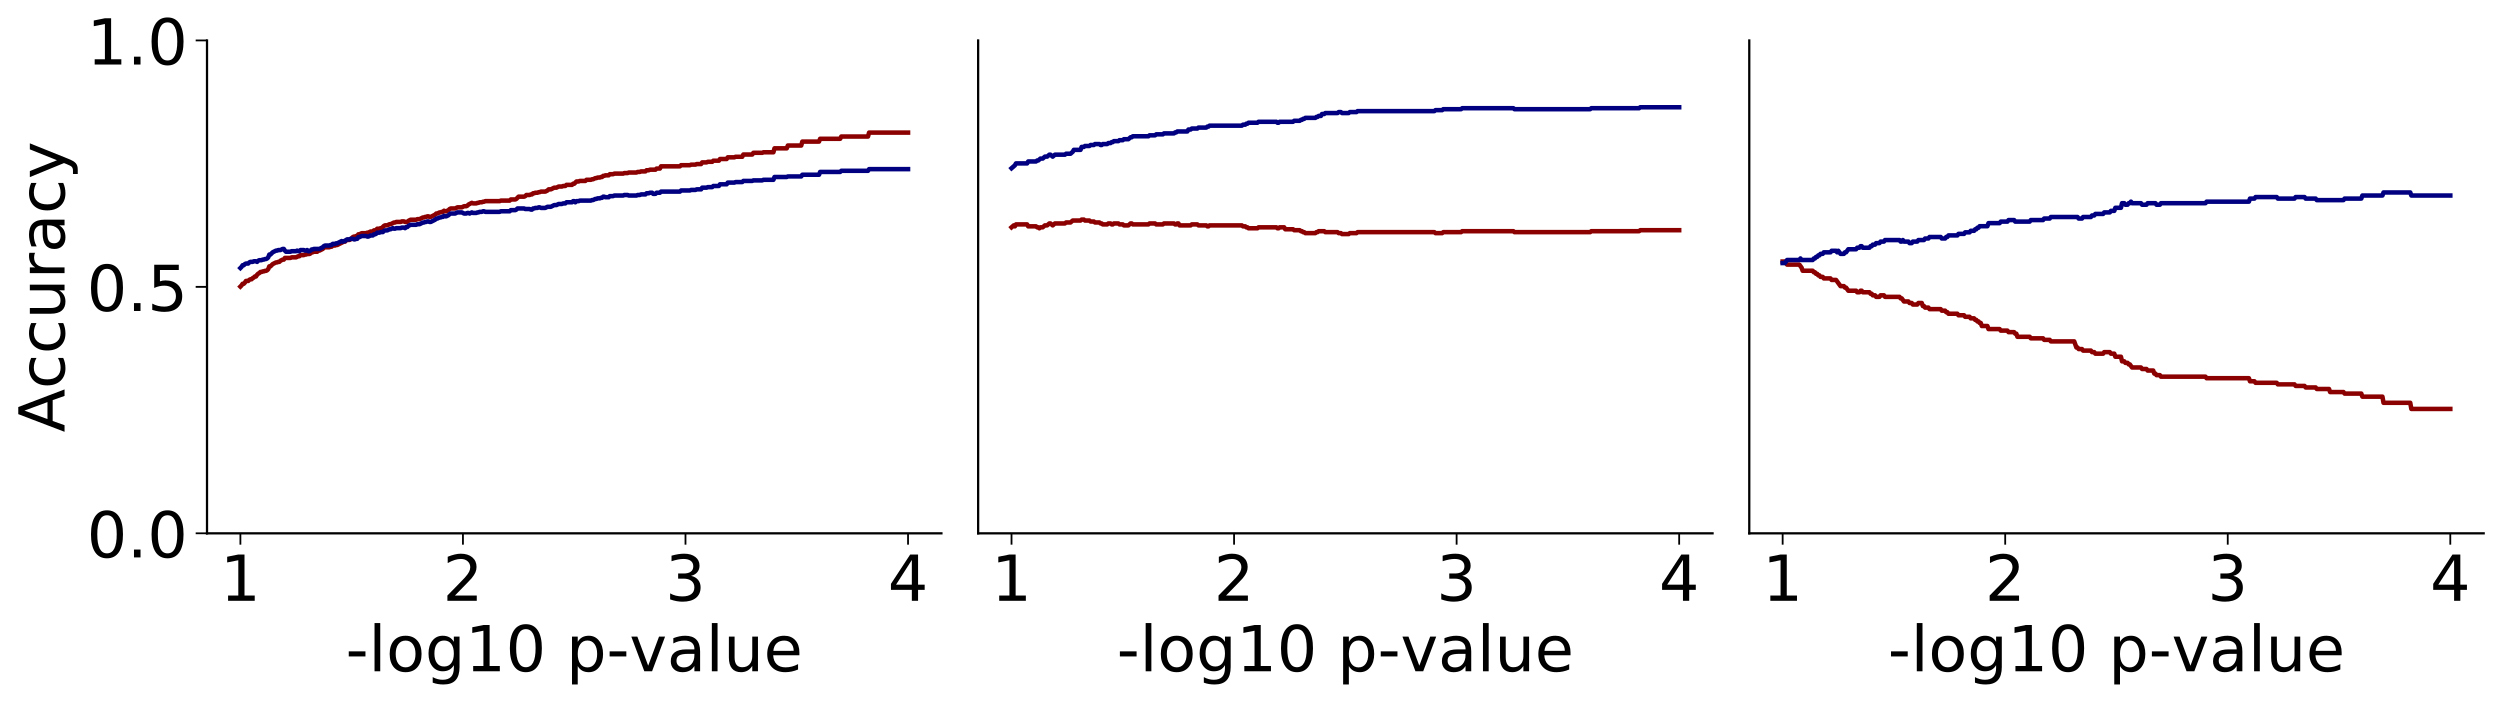 <?xml version="1.0" encoding="utf-8" standalone="no"?>
<!DOCTYPE svg PUBLIC "-//W3C//DTD SVG 1.1//EN"
  "http://www.w3.org/Graphics/SVG/1.1/DTD/svg11.dtd">
<!-- Created with matplotlib (https://matplotlib.org/) -->
<svg height="309.175pt" version="1.1" viewBox="0 0 1102.928 309.175" width="1102.928pt" xmlns="http://www.w3.org/2000/svg" xmlns:xlink="http://www.w3.org/1999/xlink">
 <defs>
  <style type="text/css">
*{stroke-linecap:butt;stroke-linejoin:round;}
  </style>
 </defs>
 <g id="figure_1">
  <g id="patch_1">
   <path d="M 0 309.175 
L 1102.928 309.175 
L 1102.928 0 
L 0 0 
z
" style="fill:none;"/>
  </g>
  <g id="axes_1">
   <g id="patch_2">
    <path d="M 91.328 235.278 
L 415.327 235.278 
L 415.327 17.838 
L 91.328 17.838 
z
" style="fill:none;"/>
   </g>
   <g id="matplotlib.axis_1">
    <g id="xtick_1">
     <g id="line2d_1">
      <defs>
       <path d="M 0 0 
L 0 5 
" id="m1968844279" style="stroke:#000000;stroke-width:0.8;"/>
      </defs>
      <g>
       <use style="stroke:#000000;stroke-width:0.8;" x="106.055" xlink:href="#m1968844279" y="235.278"/>
      </g>
     </g>
     <g id="text_1">
      <!-- 1 -->
      <defs>
       <path d="M 12.406 8.297 
L 28.516 8.297 
L 28.516 63.922 
L 10.984 60.406 
L 10.984 69.391 
L 28.422 72.906 
L 38.281 72.906 
L 38.281 8.297 
L 54.391 8.297 
L 54.391 0 
L 12.406 0 
z
" id="DejaVuSans-49"/>
      </defs>
      <g transform="translate(97.147 265.053)scale(0.28 -0.28)">
       <use xlink:href="#DejaVuSans-49"/>
      </g>
     </g>
    </g>
    <g id="xtick_2">
     <g id="line2d_2">
      <g>
       <use style="stroke:#000000;stroke-width:0.8;" x="204.237" xlink:href="#m1968844279" y="235.278"/>
      </g>
     </g>
     <g id="text_2">
      <!-- 2 -->
      <defs>
       <path d="M 19.188 8.297 
L 53.609 8.297 
L 53.609 0 
L 7.328 0 
L 7.328 8.297 
Q 12.938 14.109 22.625 23.891 
Q 32.328 33.688 34.812 36.531 
Q 39.547 41.844 41.422 45.531 
Q 43.312 49.219 43.312 52.781 
Q 43.312 58.594 39.234 62.25 
Q 35.156 65.922 28.609 65.922 
Q 23.969 65.922 18.812 64.312 
Q 13.672 62.703 7.812 59.422 
L 7.812 69.391 
Q 13.766 71.781 18.938 73 
Q 24.125 74.219 28.422 74.219 
Q 39.75 74.219 46.484 68.547 
Q 53.219 62.891 53.219 53.422 
Q 53.219 48.922 51.531 44.891 
Q 49.859 40.875 45.406 35.406 
Q 44.188 33.984 37.641 27.219 
Q 31.109 20.453 19.188 8.297 
z
" id="DejaVuSans-50"/>
      </defs>
      <g transform="translate(195.329 265.053)scale(0.28 -0.28)">
       <use xlink:href="#DejaVuSans-50"/>
      </g>
     </g>
    </g>
    <g id="xtick_3">
     <g id="line2d_3">
      <g>
       <use style="stroke:#000000;stroke-width:0.8;" x="302.418" xlink:href="#m1968844279" y="235.278"/>
      </g>
     </g>
     <g id="text_3">
      <!-- 3 -->
      <defs>
       <path d="M 40.578 39.312 
Q 47.656 37.797 51.625 33 
Q 55.609 28.219 55.609 21.188 
Q 55.609 10.406 48.188 4.484 
Q 40.766 -1.422 27.094 -1.422 
Q 22.516 -1.422 17.656 -0.516 
Q 12.797 0.391 7.625 2.203 
L 7.625 11.719 
Q 11.719 9.328 16.594 8.109 
Q 21.484 6.891 26.812 6.891 
Q 36.078 6.891 40.938 10.547 
Q 45.797 14.203 45.797 21.188 
Q 45.797 27.641 41.281 31.266 
Q 36.766 34.906 28.719 34.906 
L 20.219 34.906 
L 20.219 43.016 
L 29.109 43.016 
Q 36.375 43.016 40.234 45.922 
Q 44.094 48.828 44.094 54.297 
Q 44.094 59.906 40.109 62.906 
Q 36.141 65.922 28.719 65.922 
Q 24.656 65.922 20.016 65.031 
Q 15.375 64.156 9.812 62.312 
L 9.812 71.094 
Q 15.438 72.656 20.344 73.438 
Q 25.25 74.219 29.594 74.219 
Q 40.828 74.219 47.359 69.109 
Q 53.906 64.016 53.906 55.328 
Q 53.906 49.266 50.438 45.094 
Q 46.969 40.922 40.578 39.312 
z
" id="DejaVuSans-51"/>
      </defs>
      <g transform="translate(293.511 265.053)scale(0.28 -0.28)">
       <use xlink:href="#DejaVuSans-51"/>
      </g>
     </g>
    </g>
    <g id="xtick_4">
     <g id="line2d_4">
      <g>
       <use style="stroke:#000000;stroke-width:0.8;" x="400.6" xlink:href="#m1968844279" y="235.278"/>
      </g>
     </g>
     <g id="text_4">
      <!-- 4 -->
      <defs>
       <path d="M 37.797 64.312 
L 12.891 25.391 
L 37.797 25.391 
z
M 35.203 72.906 
L 47.609 72.906 
L 47.609 25.391 
L 58.016 25.391 
L 58.016 17.188 
L 47.609 17.188 
L 47.609 0 
L 37.797 0 
L 37.797 17.188 
L 4.891 17.188 
L 4.891 26.703 
z
" id="DejaVuSans-52"/>
      </defs>
      <g transform="translate(391.693 265.053)scale(0.28 -0.28)">
       <use xlink:href="#DejaVuSans-52"/>
      </g>
     </g>
    </g>
    <g id="text_5">
     <!-- -log10 p-value -->
     <defs>
      <path d="M 4.891 31.391 
L 31.203 31.391 
L 31.203 23.391 
L 4.891 23.391 
z
" id="DejaVuSans-45"/>
      <path d="M 9.422 75.984 
L 18.406 75.984 
L 18.406 0 
L 9.422 0 
z
" id="DejaVuSans-108"/>
      <path d="M 30.609 48.391 
Q 23.391 48.391 19.188 42.75 
Q 14.984 37.109 14.984 27.297 
Q 14.984 17.484 19.156 11.844 
Q 23.344 6.203 30.609 6.203 
Q 37.797 6.203 41.984 11.859 
Q 46.188 17.531 46.188 27.297 
Q 46.188 37.016 41.984 42.703 
Q 37.797 48.391 30.609 48.391 
z
M 30.609 56 
Q 42.328 56 49.016 48.375 
Q 55.719 40.766 55.719 27.297 
Q 55.719 13.875 49.016 6.219 
Q 42.328 -1.422 30.609 -1.422 
Q 18.844 -1.422 12.172 6.219 
Q 5.516 13.875 5.516 27.297 
Q 5.516 40.766 12.172 48.375 
Q 18.844 56 30.609 56 
z
" id="DejaVuSans-111"/>
      <path d="M 45.406 27.984 
Q 45.406 37.75 41.375 43.109 
Q 37.359 48.484 30.078 48.484 
Q 22.859 48.484 18.828 43.109 
Q 14.797 37.75 14.797 27.984 
Q 14.797 18.266 18.828 12.891 
Q 22.859 7.516 30.078 7.516 
Q 37.359 7.516 41.375 12.891 
Q 45.406 18.266 45.406 27.984 
z
M 54.391 6.781 
Q 54.391 -7.172 48.188 -13.984 
Q 42 -20.797 29.203 -20.797 
Q 24.469 -20.797 20.266 -20.094 
Q 16.062 -19.391 12.109 -17.922 
L 12.109 -9.188 
Q 16.062 -11.328 19.922 -12.344 
Q 23.781 -13.375 27.781 -13.375 
Q 36.625 -13.375 41.016 -8.766 
Q 45.406 -4.156 45.406 5.172 
L 45.406 9.625 
Q 42.625 4.781 38.281 2.391 
Q 33.938 0 27.875 0 
Q 17.828 0 11.672 7.656 
Q 5.516 15.328 5.516 27.984 
Q 5.516 40.672 11.672 48.328 
Q 17.828 56 27.875 56 
Q 33.938 56 38.281 53.609 
Q 42.625 51.219 45.406 46.391 
L 45.406 54.688 
L 54.391 54.688 
z
" id="DejaVuSans-103"/>
      <path d="M 31.781 66.406 
Q 24.172 66.406 20.328 58.906 
Q 16.5 51.422 16.5 36.375 
Q 16.5 21.391 20.328 13.891 
Q 24.172 6.391 31.781 6.391 
Q 39.453 6.391 43.281 13.891 
Q 47.125 21.391 47.125 36.375 
Q 47.125 51.422 43.281 58.906 
Q 39.453 66.406 31.781 66.406 
z
M 31.781 74.219 
Q 44.047 74.219 50.516 64.516 
Q 56.984 54.828 56.984 36.375 
Q 56.984 17.969 50.516 8.266 
Q 44.047 -1.422 31.781 -1.422 
Q 19.531 -1.422 13.062 8.266 
Q 6.594 17.969 6.594 36.375 
Q 6.594 54.828 13.062 64.516 
Q 19.531 74.219 31.781 74.219 
z
" id="DejaVuSans-48"/>
      <path id="DejaVuSans-32"/>
      <path d="M 18.109 8.203 
L 18.109 -20.797 
L 9.078 -20.797 
L 9.078 54.688 
L 18.109 54.688 
L 18.109 46.391 
Q 20.953 51.266 25.266 53.625 
Q 29.594 56 35.594 56 
Q 45.562 56 51.781 48.094 
Q 58.016 40.188 58.016 27.297 
Q 58.016 14.406 51.781 6.484 
Q 45.562 -1.422 35.594 -1.422 
Q 29.594 -1.422 25.266 0.953 
Q 20.953 3.328 18.109 8.203 
z
M 48.688 27.297 
Q 48.688 37.203 44.609 42.844 
Q 40.531 48.484 33.406 48.484 
Q 26.266 48.484 22.188 42.844 
Q 18.109 37.203 18.109 27.297 
Q 18.109 17.391 22.188 11.75 
Q 26.266 6.109 33.406 6.109 
Q 40.531 6.109 44.609 11.75 
Q 48.688 17.391 48.688 27.297 
z
" id="DejaVuSans-112"/>
      <path d="M 2.984 54.688 
L 12.5 54.688 
L 29.594 8.797 
L 46.688 54.688 
L 56.203 54.688 
L 35.688 0 
L 23.484 0 
z
" id="DejaVuSans-118"/>
      <path d="M 34.281 27.484 
Q 23.391 27.484 19.188 25 
Q 14.984 22.516 14.984 16.5 
Q 14.984 11.719 18.141 8.906 
Q 21.297 6.109 26.703 6.109 
Q 34.188 6.109 38.703 11.406 
Q 43.219 16.703 43.219 25.484 
L 43.219 27.484 
z
M 52.203 31.203 
L 52.203 0 
L 43.219 0 
L 43.219 8.297 
Q 40.141 3.328 35.547 0.953 
Q 30.953 -1.422 24.312 -1.422 
Q 15.922 -1.422 10.953 3.297 
Q 6 8.016 6 15.922 
Q 6 25.141 12.172 29.828 
Q 18.359 34.516 30.609 34.516 
L 43.219 34.516 
L 43.219 35.406 
Q 43.219 41.609 39.141 45 
Q 35.062 48.391 27.688 48.391 
Q 23 48.391 18.547 47.266 
Q 14.109 46.141 10.016 43.891 
L 10.016 52.203 
Q 14.938 54.109 19.578 55.047 
Q 24.219 56 28.609 56 
Q 40.484 56 46.344 49.844 
Q 52.203 43.703 52.203 31.203 
z
" id="DejaVuSans-97"/>
      <path d="M 8.5 21.578 
L 8.5 54.688 
L 17.484 54.688 
L 17.484 21.922 
Q 17.484 14.156 20.5 10.266 
Q 23.531 6.391 29.594 6.391 
Q 36.859 6.391 41.078 11.031 
Q 45.312 15.672 45.312 23.688 
L 45.312 54.688 
L 54.297 54.688 
L 54.297 0 
L 45.312 0 
L 45.312 8.406 
Q 42.047 3.422 37.719 1 
Q 33.406 -1.422 27.688 -1.422 
Q 18.266 -1.422 13.375 4.438 
Q 8.5 10.297 8.5 21.578 
z
M 31.109 56 
z
" id="DejaVuSans-117"/>
      <path d="M 56.203 29.594 
L 56.203 25.203 
L 14.891 25.203 
Q 15.484 15.922 20.484 11.062 
Q 25.484 6.203 34.422 6.203 
Q 39.594 6.203 44.453 7.469 
Q 49.312 8.734 54.109 11.281 
L 54.109 2.781 
Q 49.266 0.734 44.188 -0.344 
Q 39.109 -1.422 33.891 -1.422 
Q 20.797 -1.422 13.156 6.188 
Q 5.516 13.812 5.516 26.812 
Q 5.516 40.234 12.766 48.109 
Q 20.016 56 32.328 56 
Q 43.359 56 49.781 48.891 
Q 56.203 41.797 56.203 29.594 
z
M 47.219 32.234 
Q 47.125 39.594 43.094 43.984 
Q 39.062 48.391 32.422 48.391 
Q 24.906 48.391 20.391 44.141 
Q 15.875 39.891 15.188 32.172 
z
" id="DejaVuSans-101"/>
     </defs>
     <g transform="translate(152.493 296.152)scale(0.28 -0.28)">
      <use xlink:href="#DejaVuSans-45"/>
      <use x="36.084" xlink:href="#DejaVuSans-108"/>
      <use x="63.867" xlink:href="#DejaVuSans-111"/>
      <use x="125.049" xlink:href="#DejaVuSans-103"/>
      <use x="188.525" xlink:href="#DejaVuSans-49"/>
      <use x="252.148" xlink:href="#DejaVuSans-48"/>
      <use x="315.771" xlink:href="#DejaVuSans-32"/>
      <use x="347.559" xlink:href="#DejaVuSans-112"/>
      <use x="411.035" xlink:href="#DejaVuSans-45"/>
      <use x="447.088" xlink:href="#DejaVuSans-118"/>
      <use x="506.268" xlink:href="#DejaVuSans-97"/>
      <use x="567.547" xlink:href="#DejaVuSans-108"/>
      <use x="595.33" xlink:href="#DejaVuSans-117"/>
      <use x="658.709" xlink:href="#DejaVuSans-101"/>
     </g>
    </g>
   </g>
   <g id="matplotlib.axis_2">
    <g id="ytick_1">
     <g id="line2d_5">
      <defs>
       <path d="M 0 0 
L -5 0 
" id="m3b288e4731" style="stroke:#000000;stroke-width:0.8;"/>
      </defs>
      <g>
       <use style="stroke:#000000;stroke-width:0.8;" x="91.328" xlink:href="#m3b288e4731" y="235.278"/>
      </g>
     </g>
     <g id="text_6">
      <!-- 0.0 -->
      <defs>
       <path d="M 10.688 12.406 
L 21 12.406 
L 21 0 
L 10.688 0 
z
" id="DejaVuSans-46"/>
      </defs>
      <g transform="translate(38.299 245.916)scale(0.28 -0.28)">
       <use xlink:href="#DejaVuSans-48"/>
       <use x="63.623" xlink:href="#DejaVuSans-46"/>
       <use x="95.41" xlink:href="#DejaVuSans-48"/>
      </g>
     </g>
    </g>
    <g id="ytick_2">
     <g id="line2d_6">
      <g>
       <use style="stroke:#000000;stroke-width:0.8;" x="91.328" xlink:href="#m3b288e4731" y="126.558"/>
      </g>
     </g>
     <g id="text_7">
      <!-- 0.5 -->
      <defs>
       <path d="M 10.797 72.906 
L 49.516 72.906 
L 49.516 64.594 
L 19.828 64.594 
L 19.828 46.734 
Q 21.969 47.469 24.109 47.828 
Q 26.266 48.188 28.422 48.188 
Q 40.625 48.188 47.75 41.5 
Q 54.891 34.812 54.891 23.391 
Q 54.891 11.625 47.562 5.094 
Q 40.234 -1.422 26.906 -1.422 
Q 22.312 -1.422 17.547 -0.641 
Q 12.797 0.141 7.719 1.703 
L 7.719 11.625 
Q 12.109 9.234 16.797 8.062 
Q 21.484 6.891 26.703 6.891 
Q 35.156 6.891 40.078 11.328 
Q 45.016 15.766 45.016 23.391 
Q 45.016 31 40.078 35.438 
Q 35.156 39.891 26.703 39.891 
Q 22.75 39.891 18.812 39.016 
Q 14.891 38.141 10.797 36.281 
z
" id="DejaVuSans-53"/>
      </defs>
      <g transform="translate(38.299 137.196)scale(0.28 -0.28)">
       <use xlink:href="#DejaVuSans-48"/>
       <use x="63.623" xlink:href="#DejaVuSans-46"/>
       <use x="95.41" xlink:href="#DejaVuSans-53"/>
      </g>
     </g>
    </g>
    <g id="ytick_3">
     <g id="line2d_7">
      <g>
       <use style="stroke:#000000;stroke-width:0.8;" x="91.328" xlink:href="#m3b288e4731" y="17.838"/>
      </g>
     </g>
     <g id="text_8">
      <!-- 1.0 -->
      <g transform="translate(38.299 28.476)scale(0.28 -0.28)">
       <use xlink:href="#DejaVuSans-49"/>
       <use x="63.623" xlink:href="#DejaVuSans-46"/>
       <use x="95.41" xlink:href="#DejaVuSans-48"/>
      </g>
     </g>
    </g>
    <g id="text_9">
     <!-- Accuracy -->
     <defs>
      <path d="M 34.188 63.188 
L 20.797 26.906 
L 47.609 26.906 
z
M 28.609 72.906 
L 39.797 72.906 
L 67.578 0 
L 57.328 0 
L 50.688 18.703 
L 17.828 18.703 
L 11.188 0 
L 0.781 0 
z
" id="DejaVuSans-65"/>
      <path d="M 48.781 52.594 
L 48.781 44.188 
Q 44.969 46.297 41.141 47.344 
Q 37.312 48.391 33.406 48.391 
Q 24.656 48.391 19.812 42.844 
Q 14.984 37.312 14.984 27.297 
Q 14.984 17.281 19.812 11.734 
Q 24.656 6.203 33.406 6.203 
Q 37.312 6.203 41.141 7.25 
Q 44.969 8.297 48.781 10.406 
L 48.781 2.094 
Q 45.016 0.344 40.984 -0.531 
Q 36.969 -1.422 32.422 -1.422 
Q 20.062 -1.422 12.781 6.344 
Q 5.516 14.109 5.516 27.297 
Q 5.516 40.672 12.859 48.328 
Q 20.219 56 33.016 56 
Q 37.156 56 41.109 55.141 
Q 45.062 54.297 48.781 52.594 
z
" id="DejaVuSans-99"/>
      <path d="M 41.109 46.297 
Q 39.594 47.172 37.812 47.578 
Q 36.031 48 33.891 48 
Q 26.266 48 22.188 43.047 
Q 18.109 38.094 18.109 28.812 
L 18.109 0 
L 9.078 0 
L 9.078 54.688 
L 18.109 54.688 
L 18.109 46.188 
Q 20.953 51.172 25.484 53.578 
Q 30.031 56 36.531 56 
Q 37.453 56 38.578 55.875 
Q 39.703 55.766 41.062 55.516 
z
" id="DejaVuSans-114"/>
      <path d="M 32.172 -5.078 
Q 28.375 -14.844 24.75 -17.812 
Q 21.141 -20.797 15.094 -20.797 
L 7.906 -20.797 
L 7.906 -13.281 
L 13.188 -13.281 
Q 16.891 -13.281 18.938 -11.516 
Q 21 -9.766 23.484 -3.219 
L 25.094 0.875 
L 2.984 54.688 
L 12.5 54.688 
L 29.594 11.922 
L 46.688 54.688 
L 56.203 54.688 
z
" id="DejaVuSans-121"/>
     </defs>
     <g transform="translate(28.476 190.719)rotate(-90)scale(0.28 -0.28)">
      <use xlink:href="#DejaVuSans-65"/>
      <use x="68.393" xlink:href="#DejaVuSans-99"/>
      <use x="123.373" xlink:href="#DejaVuSans-99"/>
      <use x="178.354" xlink:href="#DejaVuSans-117"/>
      <use x="241.732" xlink:href="#DejaVuSans-114"/>
      <use x="282.846" xlink:href="#DejaVuSans-97"/>
      <use x="344.125" xlink:href="#DejaVuSans-99"/>
      <use x="399.105" xlink:href="#DejaVuSans-121"/>
     </g>
    </g>
   </g>
   <g id="line2d_8">
    <path clip-path="url(#p07e23869e9)" d="M 106.055 126.434 
L 106.546 125.938 
L 107.037 125.194 
L 107.528 125.194 
L 108.018 124.698 
L 108.509 123.954 
L 109.491 123.954 
L 109.982 123.459 
L 110.473 123.211 
L 110.964 123.211 
L 111.455 122.715 
L 111.946 122.467 
L 112.437 121.971 
L 112.927 121.971 
L 113.418 121.227 
L 113.909 120.731 
L 114.4 120.483 
L 114.891 119.988 
L 115.382 119.988 
L 115.873 119.74 
L 116.364 119.74 
L 116.855 119.492 
L 117.346 119.492 
L 117.837 119.244 
L 118.328 118.748 
L 118.818 117.508 
L 119.309 117.508 
L 120.291 116.516 
L 121.764 115.773 
L 122.255 115.773 
L 122.746 115.525 
L 123.237 115.525 
L 123.728 115.029 
L 124.709 114.533 
L 125.2 114.533 
L 125.691 113.789 
L 128.146 113.789 
L 128.637 113.541 
L 130.6 113.541 
L 131.582 113.045 
L 132.073 113.045 
L 132.564 112.549 
L 134.037 112.549 
L 134.528 112.301 
L 135.018 112.301 
L 135.509 112.054 
L 136.491 112.054 
L 136.982 111.806 
L 137.473 111.31 
L 137.964 111.31 
L 138.455 111.062 
L 139.928 111.062 
L 140.418 110.566 
L 140.909 110.566 
L 142.382 109.822 
L 142.873 109.326 
L 143.364 109.078 
L 145.327 109.078 
L 145.818 108.83 
L 146.309 108.83 
L 146.8 108.335 
L 147.782 108.335 
L 148.273 108.087 
L 148.764 108.087 
L 151.709 106.599 
L 152.2 106.599 
L 152.691 106.103 
L 153.182 105.855 
L 154.164 105.855 
L 154.655 105.607 
L 155.637 104.615 
L 156.127 104.368 
L 156.618 104.368 
L 157.109 104.12 
L 157.6 104.12 
L 158.091 103.376 
L 158.582 103.376 
L 159.564 102.88 
L 161.528 102.88 
L 162.018 102.632 
L 162.509 102.632 
L 163.491 102.136 
L 164.473 102.136 
L 164.964 101.64 
L 165.455 101.64 
L 165.946 101.392 
L 166.437 100.896 
L 167.418 100.896 
L 167.909 100.648 
L 168.4 100.648 
L 169.382 99.657 
L 169.873 99.409 
L 170.855 99.409 
L 171.837 98.913 
L 172.327 98.913 
L 173.8 98.169 
L 174.291 98.169 
L 174.782 97.921 
L 176.746 97.921 
L 177.237 97.673 
L 178.218 97.673 
L 178.709 97.921 
L 179.691 97.921 
L 180.182 97.425 
L 181.164 96.929 
L 183.618 96.929 
L 184.109 96.682 
L 185.091 96.682 
L 186.564 95.938 
L 187.055 95.938 
L 187.546 95.69 
L 188.037 95.69 
L 188.528 95.442 
L 189.018 95.442 
L 189.509 95.69 
L 190 95.69 
L 191.964 94.698 
L 192.455 94.202 
L 192.946 94.202 
L 193.928 93.706 
L 194.418 93.706 
L 194.909 93.458 
L 195.4 93.458 
L 195.891 92.962 
L 196.382 93.21 
L 196.873 93.21 
L 197.855 92.715 
L 198.346 92.219 
L 198.837 91.971 
L 200.8 91.971 
L 201.782 91.475 
L 203.746 91.475 
L 204.727 90.979 
L 205.709 90.979 
L 206.2 90.731 
L 206.691 90.235 
L 208.164 89.491 
L 208.655 89.739 
L 210.127 89.739 
L 210.618 89.491 
L 211.109 89.491 
L 211.6 89.243 
L 212.582 89.243 
L 213.073 88.995 
L 213.564 88.995 
L 214.055 88.748 
L 220.437 88.748 
L 220.928 88.5 
L 224.855 88.5 
L 225.346 88.004 
L 227.309 88.004 
L 227.8 87.756 
L 228.782 86.764 
L 231.237 86.764 
L 231.727 86.516 
L 232.218 86.02 
L 233.691 86.02 
L 234.182 85.772 
L 234.673 85.772 
L 235.164 85.276 
L 235.655 85.276 
L 236.146 85.029 
L 237.127 85.029 
L 237.618 84.781 
L 238.109 84.781 
L 238.6 84.533 
L 240.564 84.533 
L 241.546 84.037 
L 242.037 83.541 
L 243.018 83.541 
L 244.491 82.797 
L 245.473 82.797 
L 246.455 82.301 
L 247.928 82.301 
L 248.418 82.053 
L 249.4 82.053 
L 249.891 81.557 
L 252.346 81.557 
L 252.837 81.062 
L 253.327 81.062 
L 254.309 80.07 
L 255.291 80.07 
L 255.782 79.822 
L 258.237 79.822 
L 258.728 79.326 
L 260.691 79.326 
L 261.182 79.078 
L 261.673 79.078 
L 262.655 78.582 
L 263.146 78.582 
L 263.637 78.334 
L 264.618 78.334 
L 265.109 78.086 
L 265.6 78.086 
L 266.091 77.59 
L 266.582 77.59 
L 267.073 77.342 
L 268.546 77.342 
L 269.037 76.847 
L 270.509 76.847 
L 271 76.599 
L 274.928 76.599 
L 275.418 76.351 
L 276.891 76.351 
L 277.382 76.103 
L 280.818 76.103 
L 281.309 75.855 
L 282.291 75.855 
L 282.782 75.607 
L 284.746 75.607 
L 285.237 75.111 
L 286.218 75.111 
L 286.709 74.863 
L 289.164 74.863 
L 289.655 74.367 
L 291.127 74.367 
L 291.618 73.376 
L 299.964 73.376 
L 300.455 72.88 
L 304.382 72.88 
L 304.873 72.632 
L 306.837 72.632 
L 307.327 72.384 
L 309.291 72.384 
L 309.782 71.64 
L 311.746 71.64 
L 312.237 71.392 
L 314.2 71.392 
L 314.691 70.896 
L 317.146 70.896 
L 317.637 70.152 
L 320.582 70.152 
L 321.073 69.409 
L 324.018 69.409 
L 324.509 69.161 
L 327.455 69.161 
L 327.946 68.169 
L 331.873 68.169 
L 332.364 67.425 
L 336.291 67.425 
L 336.782 67.177 
L 341.2 67.177 
L 341.691 65.442 
L 347.091 65.442 
L 347.582 64.202 
L 353.473 64.202 
L 353.964 62.466 
L 361.327 62.466 
L 361.818 61.227 
L 370.655 61.227 
L 371.146 60.235 
L 382.928 60.235 
L 383.418 58.499 
L 400.6 58.499 
L 400.6 58.499 
" style="fill:none;stroke:#8b0000;stroke-linecap:square;stroke-width:2;"/>
   </g>
   <g id="line2d_9">
    <path clip-path="url(#p07e23869e9)" d="M 106.055 118.252 
L 106.546 117.756 
L 107.037 117.012 
L 107.528 117.012 
L 108.018 116.516 
L 108.509 116.268 
L 109.491 116.268 
L 109.982 115.773 
L 110.473 115.525 
L 111.455 115.525 
L 111.946 115.277 
L 112.927 115.277 
L 113.418 115.525 
L 113.909 115.029 
L 114.4 114.781 
L 115.382 114.781 
L 115.873 114.533 
L 116.364 114.533 
L 116.855 114.285 
L 117.346 114.285 
L 117.837 114.037 
L 118.328 113.541 
L 118.818 112.301 
L 119.309 112.301 
L 120.291 111.31 
L 121.764 110.566 
L 122.255 110.566 
L 122.746 110.318 
L 123.728 110.318 
L 124.709 109.822 
L 125.2 109.822 
L 125.691 110.566 
L 126.182 111.062 
L 128.146 111.062 
L 128.637 110.814 
L 130.6 110.814 
L 131.091 110.566 
L 131.582 110.814 
L 132.073 110.814 
L 132.564 110.318 
L 134.037 110.318 
L 134.528 110.566 
L 135.018 110.566 
L 135.509 110.318 
L 136 110.814 
L 136.491 110.814 
L 136.982 110.566 
L 137.473 110.07 
L 137.964 110.07 
L 138.455 109.822 
L 140.909 109.822 
L 142.382 109.078 
L 142.873 108.582 
L 143.364 108.335 
L 145.327 108.335 
L 145.818 108.087 
L 146.309 108.087 
L 146.8 107.591 
L 147.782 107.591 
L 148.273 107.343 
L 148.764 107.343 
L 150.727 106.351 
L 151.218 106.599 
L 151.709 106.351 
L 152.2 106.351 
L 152.691 105.855 
L 153.182 105.607 
L 154.164 105.607 
L 154.655 105.359 
L 155.637 105.359 
L 156.127 105.607 
L 156.618 105.607 
L 157.109 105.359 
L 157.6 105.359 
L 158.091 104.615 
L 158.582 104.615 
L 159.564 104.12 
L 161.528 104.12 
L 162.018 104.368 
L 162.509 104.368 
L 163.491 103.872 
L 164.473 103.872 
L 164.964 103.376 
L 165.455 103.376 
L 165.946 103.128 
L 166.437 102.632 
L 167.418 102.632 
L 167.909 102.384 
L 168.891 102.384 
L 169.382 101.888 
L 169.873 101.64 
L 170.855 101.64 
L 171.837 101.144 
L 172.327 101.144 
L 173.309 100.648 
L 173.8 100.896 
L 174.291 100.896 
L 174.782 100.648 
L 176.746 100.648 
L 177.237 100.401 
L 178.218 100.401 
L 178.709 100.648 
L 179.2 100.153 
L 179.691 100.153 
L 180.182 99.657 
L 181.164 99.161 
L 183.618 99.161 
L 184.109 98.913 
L 185.091 98.913 
L 186.564 98.169 
L 187.055 98.169 
L 187.546 97.921 
L 188.037 97.921 
L 188.528 97.673 
L 189.018 97.673 
L 189.509 97.921 
L 190 97.921 
L 191.964 96.929 
L 192.455 96.434 
L 192.946 96.434 
L 193.928 95.938 
L 194.418 95.938 
L 194.909 95.69 
L 195.4 95.69 
L 195.891 95.194 
L 196.382 95.442 
L 196.873 95.442 
L 197.855 94.946 
L 198.346 94.45 
L 198.837 94.202 
L 200.8 94.202 
L 201.782 93.706 
L 203.746 93.706 
L 204.727 94.202 
L 205.709 94.202 
L 206.2 93.954 
L 206.691 93.954 
L 207.182 94.202 
L 208.164 93.706 
L 208.655 93.954 
L 210.127 93.954 
L 210.618 93.706 
L 211.109 93.706 
L 211.6 93.458 
L 212.582 93.458 
L 213.073 93.21 
L 213.564 93.21 
L 214.055 93.458 
L 220.437 93.458 
L 220.928 93.21 
L 224.855 93.21 
L 225.346 92.715 
L 227.309 92.715 
L 227.8 92.467 
L 228.291 91.971 
L 231.237 91.971 
L 231.727 92.219 
L 233.691 92.219 
L 234.182 92.467 
L 234.673 92.467 
L 235.164 91.971 
L 235.655 91.971 
L 236.146 91.723 
L 237.127 91.723 
L 237.618 91.475 
L 238.109 91.475 
L 238.6 91.723 
L 240.564 91.723 
L 241.546 91.227 
L 243.018 91.227 
L 244.491 90.483 
L 245.473 90.483 
L 246.455 89.987 
L 247.928 89.987 
L 248.418 89.739 
L 249.4 89.739 
L 249.891 89.243 
L 252.346 89.243 
L 252.837 88.748 
L 253.327 88.748 
L 253.818 89.243 
L 254.309 88.748 
L 255.291 88.748 
L 255.782 88.5 
L 260.691 88.5 
L 261.182 88.252 
L 261.673 88.252 
L 262.655 87.756 
L 263.146 87.756 
L 263.637 87.508 
L 264.618 87.508 
L 265.109 87.26 
L 265.6 87.26 
L 266.091 86.764 
L 266.582 86.764 
L 267.073 87.012 
L 268.546 87.012 
L 269.037 86.516 
L 270.509 86.516 
L 271 86.268 
L 274.928 86.268 
L 275.418 86.02 
L 276.891 86.02 
L 277.382 86.268 
L 280.818 86.268 
L 281.309 86.02 
L 282.291 86.02 
L 282.782 85.772 
L 284.746 85.772 
L 285.237 85.276 
L 286.218 85.276 
L 286.709 85.029 
L 287.691 85.029 
L 288.182 85.524 
L 289.164 85.524 
L 289.655 85.029 
L 291.127 85.029 
L 291.618 84.533 
L 299.964 84.533 
L 300.455 84.037 
L 304.382 84.037 
L 304.873 83.789 
L 306.837 83.789 
L 307.327 83.541 
L 309.291 83.541 
L 309.782 82.797 
L 311.746 82.797 
L 312.237 82.549 
L 314.2 82.549 
L 314.691 82.053 
L 317.146 82.053 
L 317.637 81.309 
L 320.582 81.309 
L 321.073 80.566 
L 324.018 80.566 
L 324.509 80.318 
L 327.455 80.318 
L 327.946 79.822 
L 331.873 79.822 
L 332.364 79.574 
L 336.291 79.574 
L 336.782 79.326 
L 341.2 79.326 
L 341.691 78.086 
L 347.091 78.086 
L 347.582 77.838 
L 353.473 77.838 
L 353.964 77.095 
L 361.327 77.095 
L 361.818 75.855 
L 370.655 75.855 
L 371.146 75.359 
L 382.928 75.359 
L 383.418 74.615 
L 400.6 74.615 
L 400.6 74.615 
" style="fill:none;stroke:#000080;stroke-linecap:square;stroke-width:2;"/>
   </g>
   <g id="patch_3">
    <path d="M 91.328 235.278 
L 91.328 17.838 
" style="fill:none;stroke:#000000;stroke-linecap:square;stroke-linejoin:miter;"/>
   </g>
   <g id="patch_4">
    <path d="M 91.328 235.278 
L 415.327 235.278 
" style="fill:none;stroke:#000000;stroke-linecap:square;stroke-linejoin:miter;"/>
   </g>
  </g>
  <g id="axes_2">
   <g id="patch_5">
    <path d="M 431.527 235.278 
L 755.528 235.278 
L 755.528 17.838 
L 431.527 17.838 
z
" style="fill:none;"/>
   </g>
   <g id="matplotlib.axis_3">
    <g id="xtick_5">
     <g id="line2d_10">
      <g>
       <use style="stroke:#000000;stroke-width:0.8;" x="446.255" xlink:href="#m1968844279" y="235.278"/>
      </g>
     </g>
     <g id="text_10">
      <!-- 1 -->
      <g transform="translate(437.347 265.053)scale(0.28 -0.28)">
       <use xlink:href="#DejaVuSans-49"/>
      </g>
     </g>
    </g>
    <g id="xtick_6">
     <g id="line2d_11">
      <g>
       <use style="stroke:#000000;stroke-width:0.8;" x="544.437" xlink:href="#m1968844279" y="235.278"/>
      </g>
     </g>
     <g id="text_11">
      <!-- 2 -->
      <g transform="translate(535.529 265.053)scale(0.28 -0.28)">
       <use xlink:href="#DejaVuSans-50"/>
      </g>
     </g>
    </g>
    <g id="xtick_7">
     <g id="line2d_12">
      <g>
       <use style="stroke:#000000;stroke-width:0.8;" x="642.618" xlink:href="#m1968844279" y="235.278"/>
      </g>
     </g>
     <g id="text_12">
      <!-- 3 -->
      <g transform="translate(633.711 265.053)scale(0.28 -0.28)">
       <use xlink:href="#DejaVuSans-51"/>
      </g>
     </g>
    </g>
    <g id="xtick_8">
     <g id="line2d_13">
      <g>
       <use style="stroke:#000000;stroke-width:0.8;" x="740.8" xlink:href="#m1968844279" y="235.278"/>
      </g>
     </g>
     <g id="text_13">
      <!-- 4 -->
      <g transform="translate(731.893 265.053)scale(0.28 -0.28)">
       <use xlink:href="#DejaVuSans-52"/>
      </g>
     </g>
    </g>
    <g id="text_14">
     <!-- -log10 p-value -->
     <g transform="translate(492.692 296.152)scale(0.28 -0.28)">
      <use xlink:href="#DejaVuSans-45"/>
      <use x="36.084" xlink:href="#DejaVuSans-108"/>
      <use x="63.867" xlink:href="#DejaVuSans-111"/>
      <use x="125.049" xlink:href="#DejaVuSans-103"/>
      <use x="188.525" xlink:href="#DejaVuSans-49"/>
      <use x="252.148" xlink:href="#DejaVuSans-48"/>
      <use x="315.771" xlink:href="#DejaVuSans-32"/>
      <use x="347.559" xlink:href="#DejaVuSans-112"/>
      <use x="411.035" xlink:href="#DejaVuSans-45"/>
      <use x="447.088" xlink:href="#DejaVuSans-118"/>
      <use x="506.268" xlink:href="#DejaVuSans-97"/>
      <use x="567.547" xlink:href="#DejaVuSans-108"/>
      <use x="595.33" xlink:href="#DejaVuSans-117"/>
      <use x="658.709" xlink:href="#DejaVuSans-101"/>
     </g>
    </g>
   </g>
   <g id="matplotlib.axis_4">
    <g id="ytick_4"/>
    <g id="ytick_5"/>
    <g id="ytick_6"/>
   </g>
   <g id="line2d_14">
    <path clip-path="url(#p125e0e1f68)" d="M 446.255 100.286 
L 447.237 99.431 
L 447.728 99.858 
L 448.218 99.004 
L 453.127 99.004 
L 453.618 99.858 
L 457.055 99.858 
L 457.546 100.286 
L 458.037 100.286 
L 458.527 100.713 
L 459.018 100.286 
L 460 100.286 
L 460.982 99.431 
L 461.964 99.431 
L 462.946 98.577 
L 463.437 98.577 
L 464.418 99.431 
L 465.4 98.577 
L 469.818 98.577 
L 470.309 98.15 
L 472.273 98.15 
L 473.255 97.295 
L 476.691 97.295 
L 477.182 96.868 
L 478.164 96.868 
L 478.655 97.295 
L 480.618 97.295 
L 481.109 97.722 
L 482.582 97.722 
L 483.073 98.15 
L 485.037 98.15 
L 485.527 98.577 
L 486.018 98.577 
L 486.509 99.004 
L 488.473 99.004 
L 488.964 98.577 
L 489.946 98.577 
L 490.437 99.004 
L 490.928 99.004 
L 491.418 98.577 
L 493.382 98.577 
L 493.873 99.004 
L 495.346 99.004 
L 495.837 99.431 
L 497.8 99.431 
L 498.782 98.577 
L 499.273 98.577 
L 499.764 99.004 
L 506.637 99.004 
L 507.127 98.577 
L 509.582 98.577 
L 510.073 99.004 
L 513.018 99.004 
L 513.509 98.577 
L 517.928 98.577 
L 518.418 99.004 
L 518.909 99.004 
L 519.4 98.577 
L 519.891 98.577 
L 520.382 99.431 
L 525.291 99.431 
L 525.782 99.004 
L 528.237 99.004 
L 528.727 99.431 
L 532.164 99.431 
L 532.655 99.858 
L 533.146 99.858 
L 533.637 99.431 
L 547.873 99.431 
L 548.364 99.858 
L 549.346 99.858 
L 549.837 100.286 
L 550.327 100.286 
L 550.818 100.713 
L 554.746 100.713 
L 555.237 100.286 
L 563.091 100.286 
L 563.582 100.713 
L 564.073 100.713 
L 564.564 100.286 
L 566.528 100.286 
L 567.018 101.14 
L 570.455 101.14 
L 570.946 101.567 
L 573.4 101.567 
L 573.891 101.994 
L 574.382 101.994 
L 574.873 102.422 
L 575.364 102.422 
L 575.855 102.849 
L 580.273 102.849 
L 580.764 102.422 
L 581.255 102.422 
L 581.746 101.994 
L 584.2 101.994 
L 584.691 102.422 
L 590.091 102.422 
L 590.582 102.849 
L 591.564 102.849 
L 592.055 103.276 
L 595 103.276 
L 595.491 102.849 
L 598.437 102.849 
L 598.928 102.422 
L 632.8 102.422 
L 633.291 102.849 
L 636.237 102.849 
L 636.727 102.422 
L 644.582 102.422 
L 645.073 101.994 
L 667.655 101.994 
L 668.146 102.422 
L 701.528 102.422 
L 702.018 101.994 
L 723.128 101.994 
L 723.618 101.567 
L 740.8 101.567 
L 740.8 101.567 
" style="fill:none;stroke:#8b0000;stroke-linecap:square;stroke-width:2;"/>
   </g>
   <g id="line2d_15">
    <path clip-path="url(#p125e0e1f68)" d="M 446.255 74.227 
L 447.728 72.945 
L 448.218 72.091 
L 453.127 72.091 
L 453.618 71.237 
L 457.055 71.237 
L 457.546 70.809 
L 458.037 70.809 
L 459.018 69.955 
L 460 69.955 
L 460.982 69.101 
L 461.964 69.101 
L 462.946 68.246 
L 463.437 68.246 
L 464.418 69.101 
L 465.4 68.246 
L 469.818 68.246 
L 470.309 67.819 
L 472.273 67.819 
L 473.255 66.965 
L 473.746 66.11 
L 476.691 66.11 
L 477.182 64.829 
L 478.164 64.829 
L 478.655 64.402 
L 480.618 64.402 
L 481.109 63.974 
L 482.582 63.974 
L 483.073 63.547 
L 485.037 63.547 
L 485.527 63.974 
L 486.018 63.974 
L 486.509 63.547 
L 488.473 63.547 
L 488.964 63.12 
L 489.946 63.12 
L 490.437 62.693 
L 490.928 62.693 
L 491.418 62.266 
L 493.382 62.266 
L 493.873 61.838 
L 495.346 61.838 
L 495.837 61.411 
L 497.8 61.411 
L 498.782 60.557 
L 499.273 60.557 
L 499.764 60.13 
L 506.637 60.13 
L 507.127 59.702 
L 509.582 59.702 
L 510.073 59.275 
L 513.018 59.275 
L 513.509 58.848 
L 517.928 58.848 
L 518.418 58.421 
L 518.909 58.421 
L 519.4 57.994 
L 523.818 57.994 
L 524.309 57.139 
L 525.291 57.139 
L 525.782 56.712 
L 528.237 56.712 
L 528.727 56.285 
L 532.164 56.285 
L 532.655 55.858 
L 533.146 55.858 
L 533.637 55.431 
L 547.873 55.431 
L 548.364 55.003 
L 549.346 55.003 
L 549.837 54.576 
L 550.327 54.576 
L 550.818 54.149 
L 554.746 54.149 
L 555.237 53.722 
L 563.091 53.722 
L 563.582 54.149 
L 564.073 54.149 
L 564.564 53.722 
L 570.455 53.722 
L 570.946 53.295 
L 573.4 53.295 
L 573.891 52.867 
L 574.382 52.867 
L 574.873 52.44 
L 575.364 52.44 
L 575.855 52.013 
L 580.273 52.013 
L 580.764 51.586 
L 581.255 51.586 
L 581.746 51.159 
L 582.727 51.159 
L 583.218 50.304 
L 584.2 50.304 
L 584.691 49.877 
L 590.091 49.877 
L 590.582 49.45 
L 591.564 49.45 
L 592.055 49.877 
L 595 49.877 
L 595.491 49.45 
L 598.437 49.45 
L 598.928 49.023 
L 632.8 49.023 
L 633.291 48.596 
L 636.237 48.596 
L 636.727 48.168 
L 644.582 48.168 
L 645.073 47.741 
L 667.655 47.741 
L 668.146 48.168 
L 701.528 48.168 
L 702.018 47.741 
L 723.128 47.741 
L 723.618 47.314 
L 740.8 47.314 
L 740.8 47.314 
" style="fill:none;stroke:#000080;stroke-linecap:square;stroke-width:2;"/>
   </g>
   <g id="patch_6">
    <path d="M 431.527 235.278 
L 431.527 17.838 
" style="fill:none;stroke:#000000;stroke-linecap:square;stroke-linejoin:miter;"/>
   </g>
   <g id="patch_7">
    <path d="M 431.527 235.278 
L 755.528 235.278 
" style="fill:none;stroke:#000000;stroke-linecap:square;stroke-linejoin:miter;"/>
   </g>
  </g>
  <g id="axes_3">
   <g id="patch_8">
    <path d="M 771.727 235.278 
L 1095.727 235.278 
L 1095.727 17.838 
L 771.727 17.838 
z
" style="fill:none;"/>
   </g>
   <g id="matplotlib.axis_5">
    <g id="xtick_9">
     <g id="line2d_16">
      <g>
       <use style="stroke:#000000;stroke-width:0.8;" x="786.455" xlink:href="#m1968844279" y="235.278"/>
      </g>
     </g>
     <g id="text_15">
      <!-- 1 -->
      <g transform="translate(777.547 265.053)scale(0.28 -0.28)">
       <use xlink:href="#DejaVuSans-49"/>
      </g>
     </g>
    </g>
    <g id="xtick_10">
     <g id="line2d_17">
      <g>
       <use style="stroke:#000000;stroke-width:0.8;" x="884.637" xlink:href="#m1968844279" y="235.278"/>
      </g>
     </g>
     <g id="text_16">
      <!-- 2 -->
      <g transform="translate(875.729 265.053)scale(0.28 -0.28)">
       <use xlink:href="#DejaVuSans-50"/>
      </g>
     </g>
    </g>
    <g id="xtick_11">
     <g id="line2d_18">
      <g>
       <use style="stroke:#000000;stroke-width:0.8;" x="982.818" xlink:href="#m1968844279" y="235.278"/>
      </g>
     </g>
     <g id="text_17">
      <!-- 3 -->
      <g transform="translate(973.911 265.053)scale(0.28 -0.28)">
       <use xlink:href="#DejaVuSans-51"/>
      </g>
     </g>
    </g>
    <g id="xtick_12">
     <g id="line2d_19">
      <g>
       <use style="stroke:#000000;stroke-width:0.8;" x="1081" xlink:href="#m1968844279" y="235.278"/>
      </g>
     </g>
     <g id="text_18">
      <!-- 4 -->
      <g transform="translate(1072.093 265.053)scale(0.28 -0.28)">
       <use xlink:href="#DejaVuSans-52"/>
      </g>
     </g>
    </g>
    <g id="text_19">
     <!-- -log10 p-value -->
     <g transform="translate(832.893 296.152)scale(0.28 -0.28)">
      <use xlink:href="#DejaVuSans-45"/>
      <use x="36.084" xlink:href="#DejaVuSans-108"/>
      <use x="63.867" xlink:href="#DejaVuSans-111"/>
      <use x="125.049" xlink:href="#DejaVuSans-103"/>
      <use x="188.525" xlink:href="#DejaVuSans-49"/>
      <use x="252.148" xlink:href="#DejaVuSans-48"/>
      <use x="315.771" xlink:href="#DejaVuSans-32"/>
      <use x="347.559" xlink:href="#DejaVuSans-112"/>
      <use x="411.035" xlink:href="#DejaVuSans-45"/>
      <use x="447.088" xlink:href="#DejaVuSans-118"/>
      <use x="506.268" xlink:href="#DejaVuSans-97"/>
      <use x="567.547" xlink:href="#DejaVuSans-108"/>
      <use x="595.33" xlink:href="#DejaVuSans-117"/>
      <use x="658.709" xlink:href="#DejaVuSans-101"/>
     </g>
    </g>
   </g>
   <g id="matplotlib.axis_6">
    <g id="ytick_7"/>
    <g id="ytick_8"/>
    <g id="ytick_9"/>
   </g>
   <g id="line2d_20">
    <path clip-path="url(#p787672859d)" d="M 786.455 115.381 
L 787.437 115.381 
L 788.418 116.736 
L 793.818 116.736 
L 794.8 118.091 
L 795.291 119.445 
L 799.709 119.445 
L 800.2 120.123 
L 800.691 120.123 
L 801.182 120.8 
L 801.673 120.8 
L 802.164 121.477 
L 802.655 121.477 
L 803.146 122.155 
L 804.128 122.155 
L 804.618 122.832 
L 807.564 122.832 
L 808.055 123.51 
L 810.018 123.51 
L 811.982 126.219 
L 813.455 126.219 
L 813.946 126.897 
L 814.437 126.897 
L 815.418 128.251 
L 818.855 128.251 
L 819.346 128.929 
L 820.327 128.929 
L 820.818 128.251 
L 821.309 128.251 
L 821.8 128.929 
L 824.746 128.929 
L 825.237 129.606 
L 825.727 129.606 
L 826.218 130.283 
L 827.2 130.283 
L 827.691 130.961 
L 829.164 130.961 
L 829.655 130.283 
L 831.128 130.283 
L 831.618 130.961 
L 838 130.961 
L 838.491 131.638 
L 838.982 131.638 
L 839.964 132.993 
L 841.928 132.993 
L 842.418 133.67 
L 843.4 133.67 
L 843.891 134.348 
L 845.855 134.348 
L 846.346 133.67 
L 847.818 133.67 
L 848.309 135.025 
L 848.8 135.025 
L 849.291 135.702 
L 850.764 135.702 
L 851.255 136.38 
L 856.164 136.38 
L 856.655 137.057 
L 858.128 137.057 
L 858.618 137.735 
L 859.109 137.735 
L 859.6 138.412 
L 863.528 138.412 
L 864.018 139.089 
L 866.473 139.089 
L 866.964 139.767 
L 868.928 139.767 
L 869.418 140.444 
L 870.891 140.444 
L 871.382 141.122 
L 871.873 141.122 
L 872.364 141.799 
L 872.855 141.799 
L 873.346 142.476 
L 873.837 142.476 
L 874.327 143.831 
L 876.782 143.831 
L 877.273 145.186 
L 882.182 145.186 
L 882.673 145.863 
L 885.618 145.863 
L 886.109 146.541 
L 888.564 146.541 
L 889.055 147.218 
L 889.546 147.218 
L 890.037 148.573 
L 895.437 148.573 
L 895.928 149.25 
L 901.327 149.25 
L 901.818 149.928 
L 904.273 149.928 
L 904.764 150.605 
L 915.073 150.605 
L 916.055 153.314 
L 916.546 153.314 
L 917.037 153.992 
L 918.509 153.992 
L 919 154.669 
L 922.437 154.669 
L 922.928 155.347 
L 923.909 155.347 
L 924.4 156.024 
L 927.837 156.024 
L 928.327 155.347 
L 930.782 155.347 
L 931.273 156.024 
L 932.746 156.024 
L 933.237 157.379 
L 935.691 157.379 
L 936.182 159.411 
L 937.164 159.411 
L 937.655 160.088 
L 938.637 160.088 
L 939.128 160.766 
L 939.618 160.766 
L 940.6 162.12 
L 944.528 162.12 
L 945.018 162.798 
L 946.982 162.798 
L 947.473 163.475 
L 949.928 163.475 
L 950.418 164.83 
L 950.909 164.83 
L 951.4 165.507 
L 952.873 165.507 
L 953.364 166.185 
L 973 166.185 
L 973.491 166.862 
L 992.146 166.862 
L 992.637 168.217 
L 994.6 168.217 
L 995.091 168.894 
L 1004.418 168.894 
L 1004.909 169.572 
L 1012.273 169.572 
L 1012.764 170.249 
L 1016.691 170.249 
L 1017.182 170.926 
L 1021.6 170.926 
L 1022.091 171.604 
L 1027.491 171.604 
L 1027.982 172.959 
L 1033.873 172.959 
L 1034.364 173.636 
L 1041.727 173.636 
L 1042.218 174.991 
L 1051.055 174.991 
L 1051.546 177.7 
L 1063.328 177.7 
L 1063.818 180.41 
L 1081 180.41 
L 1081 180.41 
" style="fill:none;stroke:#8b0000;stroke-linecap:square;stroke-width:2;"/>
   </g>
   <g id="line2d_21">
    <path clip-path="url(#p787672859d)" d="M 786.455 116.058 
L 787.437 116.058 
L 788.418 114.704 
L 793.818 114.704 
L 794.309 114.026 
L 794.8 114.704 
L 799.709 114.704 
L 800.2 114.026 
L 800.691 114.026 
L 801.182 113.349 
L 801.673 113.349 
L 802.164 112.671 
L 802.655 112.671 
L 803.146 111.994 
L 804.128 111.994 
L 804.618 111.317 
L 807.564 111.317 
L 808.055 110.639 
L 810.018 110.639 
L 810.509 111.317 
L 811 110.639 
L 811.982 111.994 
L 813.455 111.994 
L 813.946 111.317 
L 814.437 111.317 
L 815.418 109.962 
L 818.855 109.962 
L 819.346 109.285 
L 820.327 109.285 
L 820.818 108.607 
L 821.309 108.607 
L 821.8 109.285 
L 824.746 109.285 
L 825.237 108.607 
L 825.727 108.607 
L 826.218 107.93 
L 827.2 107.93 
L 827.691 107.252 
L 829.164 107.252 
L 829.655 106.575 
L 831.128 106.575 
L 831.618 105.898 
L 838 105.898 
L 838.491 106.575 
L 838.982 106.575 
L 839.473 105.898 
L 839.964 106.575 
L 841.928 106.575 
L 842.418 107.252 
L 843.4 107.252 
L 843.891 106.575 
L 845.855 106.575 
L 846.346 105.898 
L 848.8 105.898 
L 849.291 105.22 
L 850.764 105.22 
L 851.255 104.543 
L 856.164 104.543 
L 856.655 105.22 
L 858.128 105.22 
L 858.618 104.543 
L 859.109 104.543 
L 859.6 103.865 
L 863.528 103.865 
L 864.018 103.188 
L 866.473 103.188 
L 866.964 102.511 
L 868.928 102.511 
L 869.418 101.833 
L 870.891 101.833 
L 871.382 101.156 
L 871.873 101.156 
L 872.364 100.479 
L 872.855 100.479 
L 873.346 99.801 
L 876.782 99.801 
L 877.273 98.446 
L 882.182 98.446 
L 882.673 97.769 
L 885.618 97.769 
L 886.109 97.092 
L 888.564 97.092 
L 889.055 97.769 
L 895.437 97.769 
L 895.928 97.092 
L 901.327 97.092 
L 901.818 96.414 
L 904.273 96.414 
L 904.764 95.737 
L 916.546 95.737 
L 917.037 96.414 
L 918.509 96.414 
L 919 95.737 
L 922.437 95.737 
L 922.928 95.059 
L 923.909 95.059 
L 924.4 94.382 
L 927.837 94.382 
L 928.327 93.705 
L 930.782 93.705 
L 931.273 93.027 
L 932.746 93.027 
L 933.237 91.673 
L 935.691 91.673 
L 936.182 89.64 
L 937.164 89.64 
L 937.655 90.318 
L 938.637 90.318 
L 939.128 89.64 
L 939.618 89.64 
L 940.109 88.963 
L 940.6 89.64 
L 944.528 89.64 
L 945.018 90.318 
L 946.982 90.318 
L 947.473 89.64 
L 950.909 89.64 
L 951.4 90.318 
L 952.873 90.318 
L 953.364 89.64 
L 973 89.64 
L 973.491 88.963 
L 992.146 88.963 
L 992.637 87.608 
L 994.6 87.608 
L 995.091 86.931 
L 1004.418 86.931 
L 1004.909 87.608 
L 1012.273 87.608 
L 1012.764 86.931 
L 1016.691 86.931 
L 1017.182 87.608 
L 1021.6 87.608 
L 1022.091 88.286 
L 1033.873 88.286 
L 1034.364 87.608 
L 1041.727 87.608 
L 1042.218 86.254 
L 1051.055 86.254 
L 1051.546 84.899 
L 1063.328 84.899 
L 1063.818 86.254 
L 1081 86.254 
L 1081 86.254 
" style="fill:none;stroke:#000080;stroke-linecap:square;stroke-width:2;"/>
   </g>
   <g id="patch_9">
    <path d="M 771.727 235.278 
L 771.727 17.838 
" style="fill:none;stroke:#000000;stroke-linecap:square;stroke-linejoin:miter;"/>
   </g>
   <g id="patch_10">
    <path d="M 771.727 235.278 
L 1095.727 235.278 
" style="fill:none;stroke:#000000;stroke-linecap:square;stroke-linejoin:miter;"/>
   </g>
  </g>
 </g>
 <defs>
  <clipPath id="p07e23869e9">
   <rect height="217.44" width="324" x="91.328" y="17.838"/>
  </clipPath>
  <clipPath id="p125e0e1f68">
   <rect height="217.44" width="324" x="431.527" y="17.838"/>
  </clipPath>
  <clipPath id="p787672859d">
   <rect height="217.44" width="324" x="771.727" y="17.838"/>
  </clipPath>
 </defs>
</svg>
